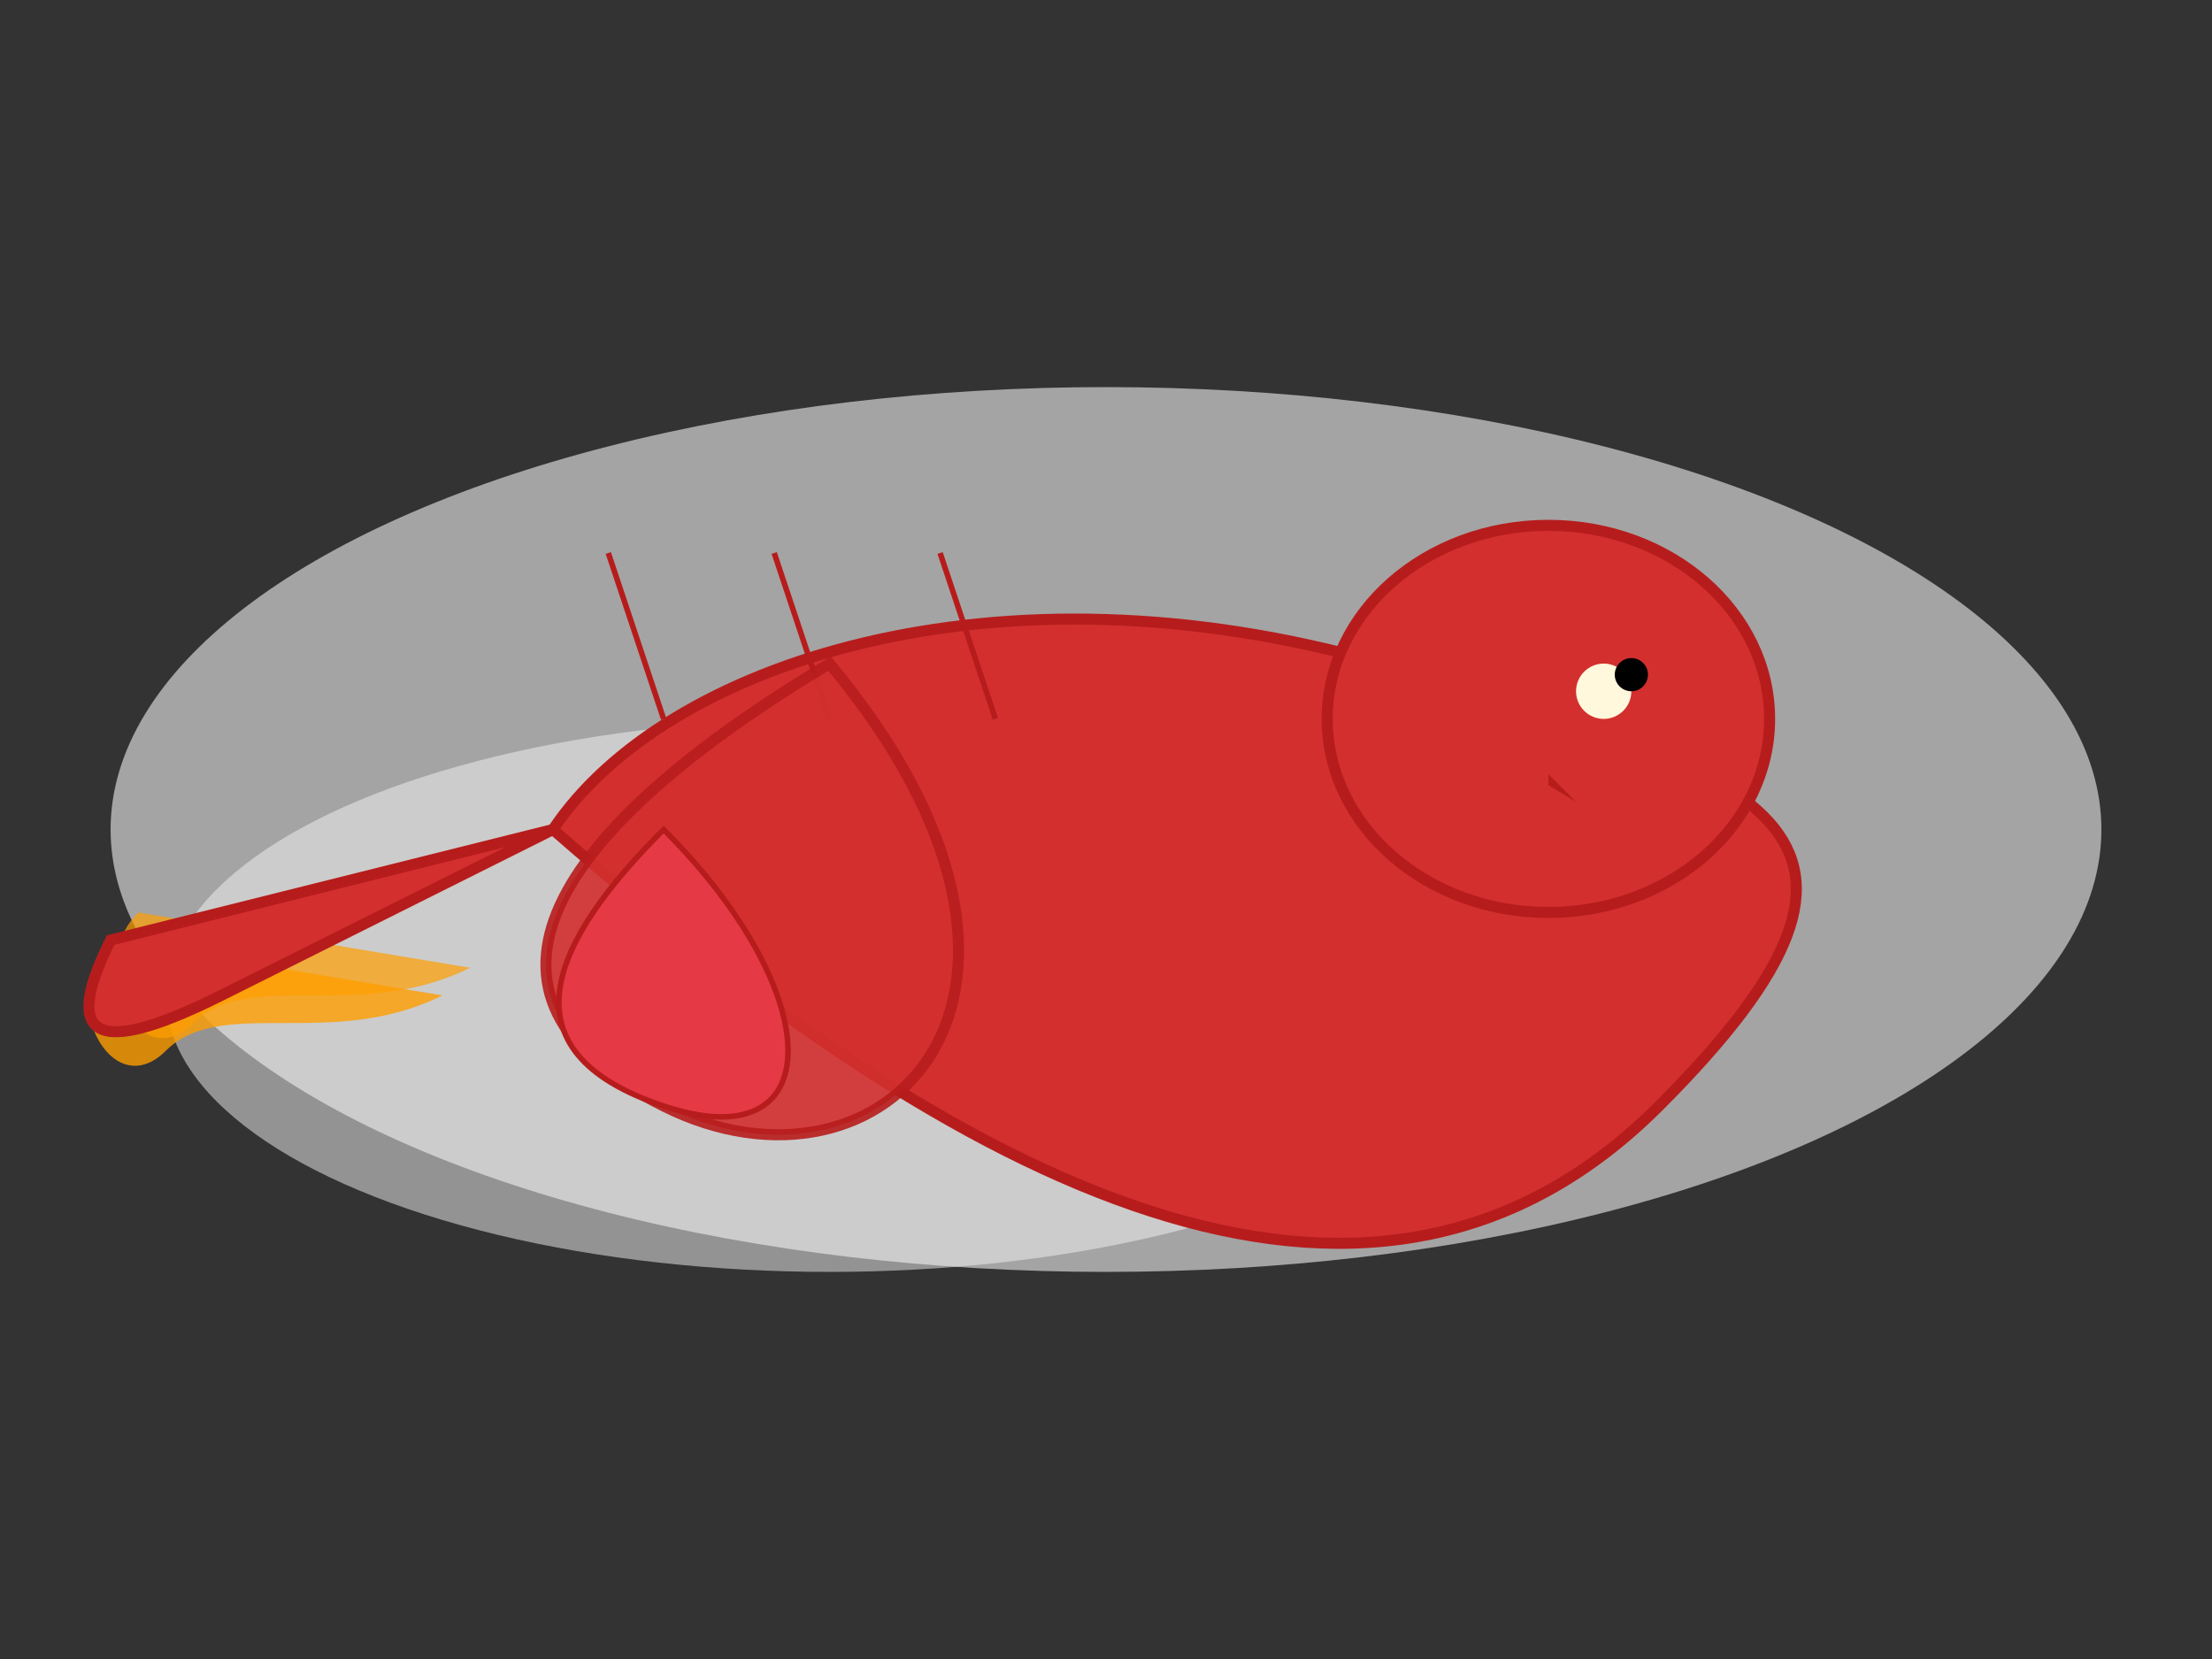 <svg width="400" height="300" viewBox="0 0 400 300" xmlns="http://www.w3.org/2000/svg">
  <rect x="0" y="0" width="400" height="300" fill="#333333" stroke="none"/>
  <!-- Background clouds -->
  <ellipse cx="200" cy="150" rx="180" ry="80" fill="#f0f0f0" opacity="0.6"/>
  <ellipse cx="150" cy="180" rx="120" ry="50" fill="#f5f5f5" opacity="0.5"/>

  <!-- Dragon body -->
  <path d="M100,150 C120,120 180,100 250,120 S350,150 300,200 S180,220 100,150"
        fill="#d32f2f" stroke="#b71c1c" stroke-width="2"/>

  <!-- Dragon head -->
  <ellipse cx="280" cy="130" rx="40" ry="35" fill="#d32f2f" stroke="#b71c1c" stroke-width="2"/>

  <!-- Dragon eyes -->
  <circle cx="290" cy="125" r="5" fill="#fff8dc"/>
  <circle cx="295" cy="122" r="3" fill="#000"/>

  <!-- Dragon nose -->
  <path d="M280,140 L285,145 L280,142 Z" fill="#b71c1c"/>

  <!-- Dragon spikes -->
  <path d="M120,130 L110,100 L120,130 Z" fill="#d32f2f" stroke="#b71c1c" stroke-width="1"/>
  <path d="M150,130 L140,100 L150,130 Z" fill="#d32f2f" stroke="#b71c1c" stroke-width="1"/>
  <path d="M180,130 L170,100 L180,130 Z" fill="#d32f2f" stroke="#b71c1c" stroke-width="1"/>

  <!-- Dragon wings -->
  <path d="M150,120 C100,150 80,180 120,200 S200,180 150,120 Z"
        fill="#d32f2f" stroke="#b71c1c" stroke-width="2" opacity="0.9"/>

  <!-- Wing details -->
  <path d="M120,150 C100,170 90,190 120,200 S150,180 120,150 Z"
        fill="#e63946" stroke="#b71c1c" stroke-width="1"/>

  <!-- Flight effect - fire particles -->
  <path d="M80,180 C60,190 40,180 30,190 S10,180 20,170 Z" fill="#ff9e00" opacity="0.8"/>
  <path d="M85,175 C65,185 45,175 35,185 S15,175 25,165 Z" fill="#ff9e00" opacity="0.7"/>

  <!-- Dragon tail -->
  <path d="M100,150 C80,160 60,170 40,180 S10,190 20,170 Z"
        fill="#d32f2f" stroke="#b71c1c" stroke-width="2"/>
</svg>
